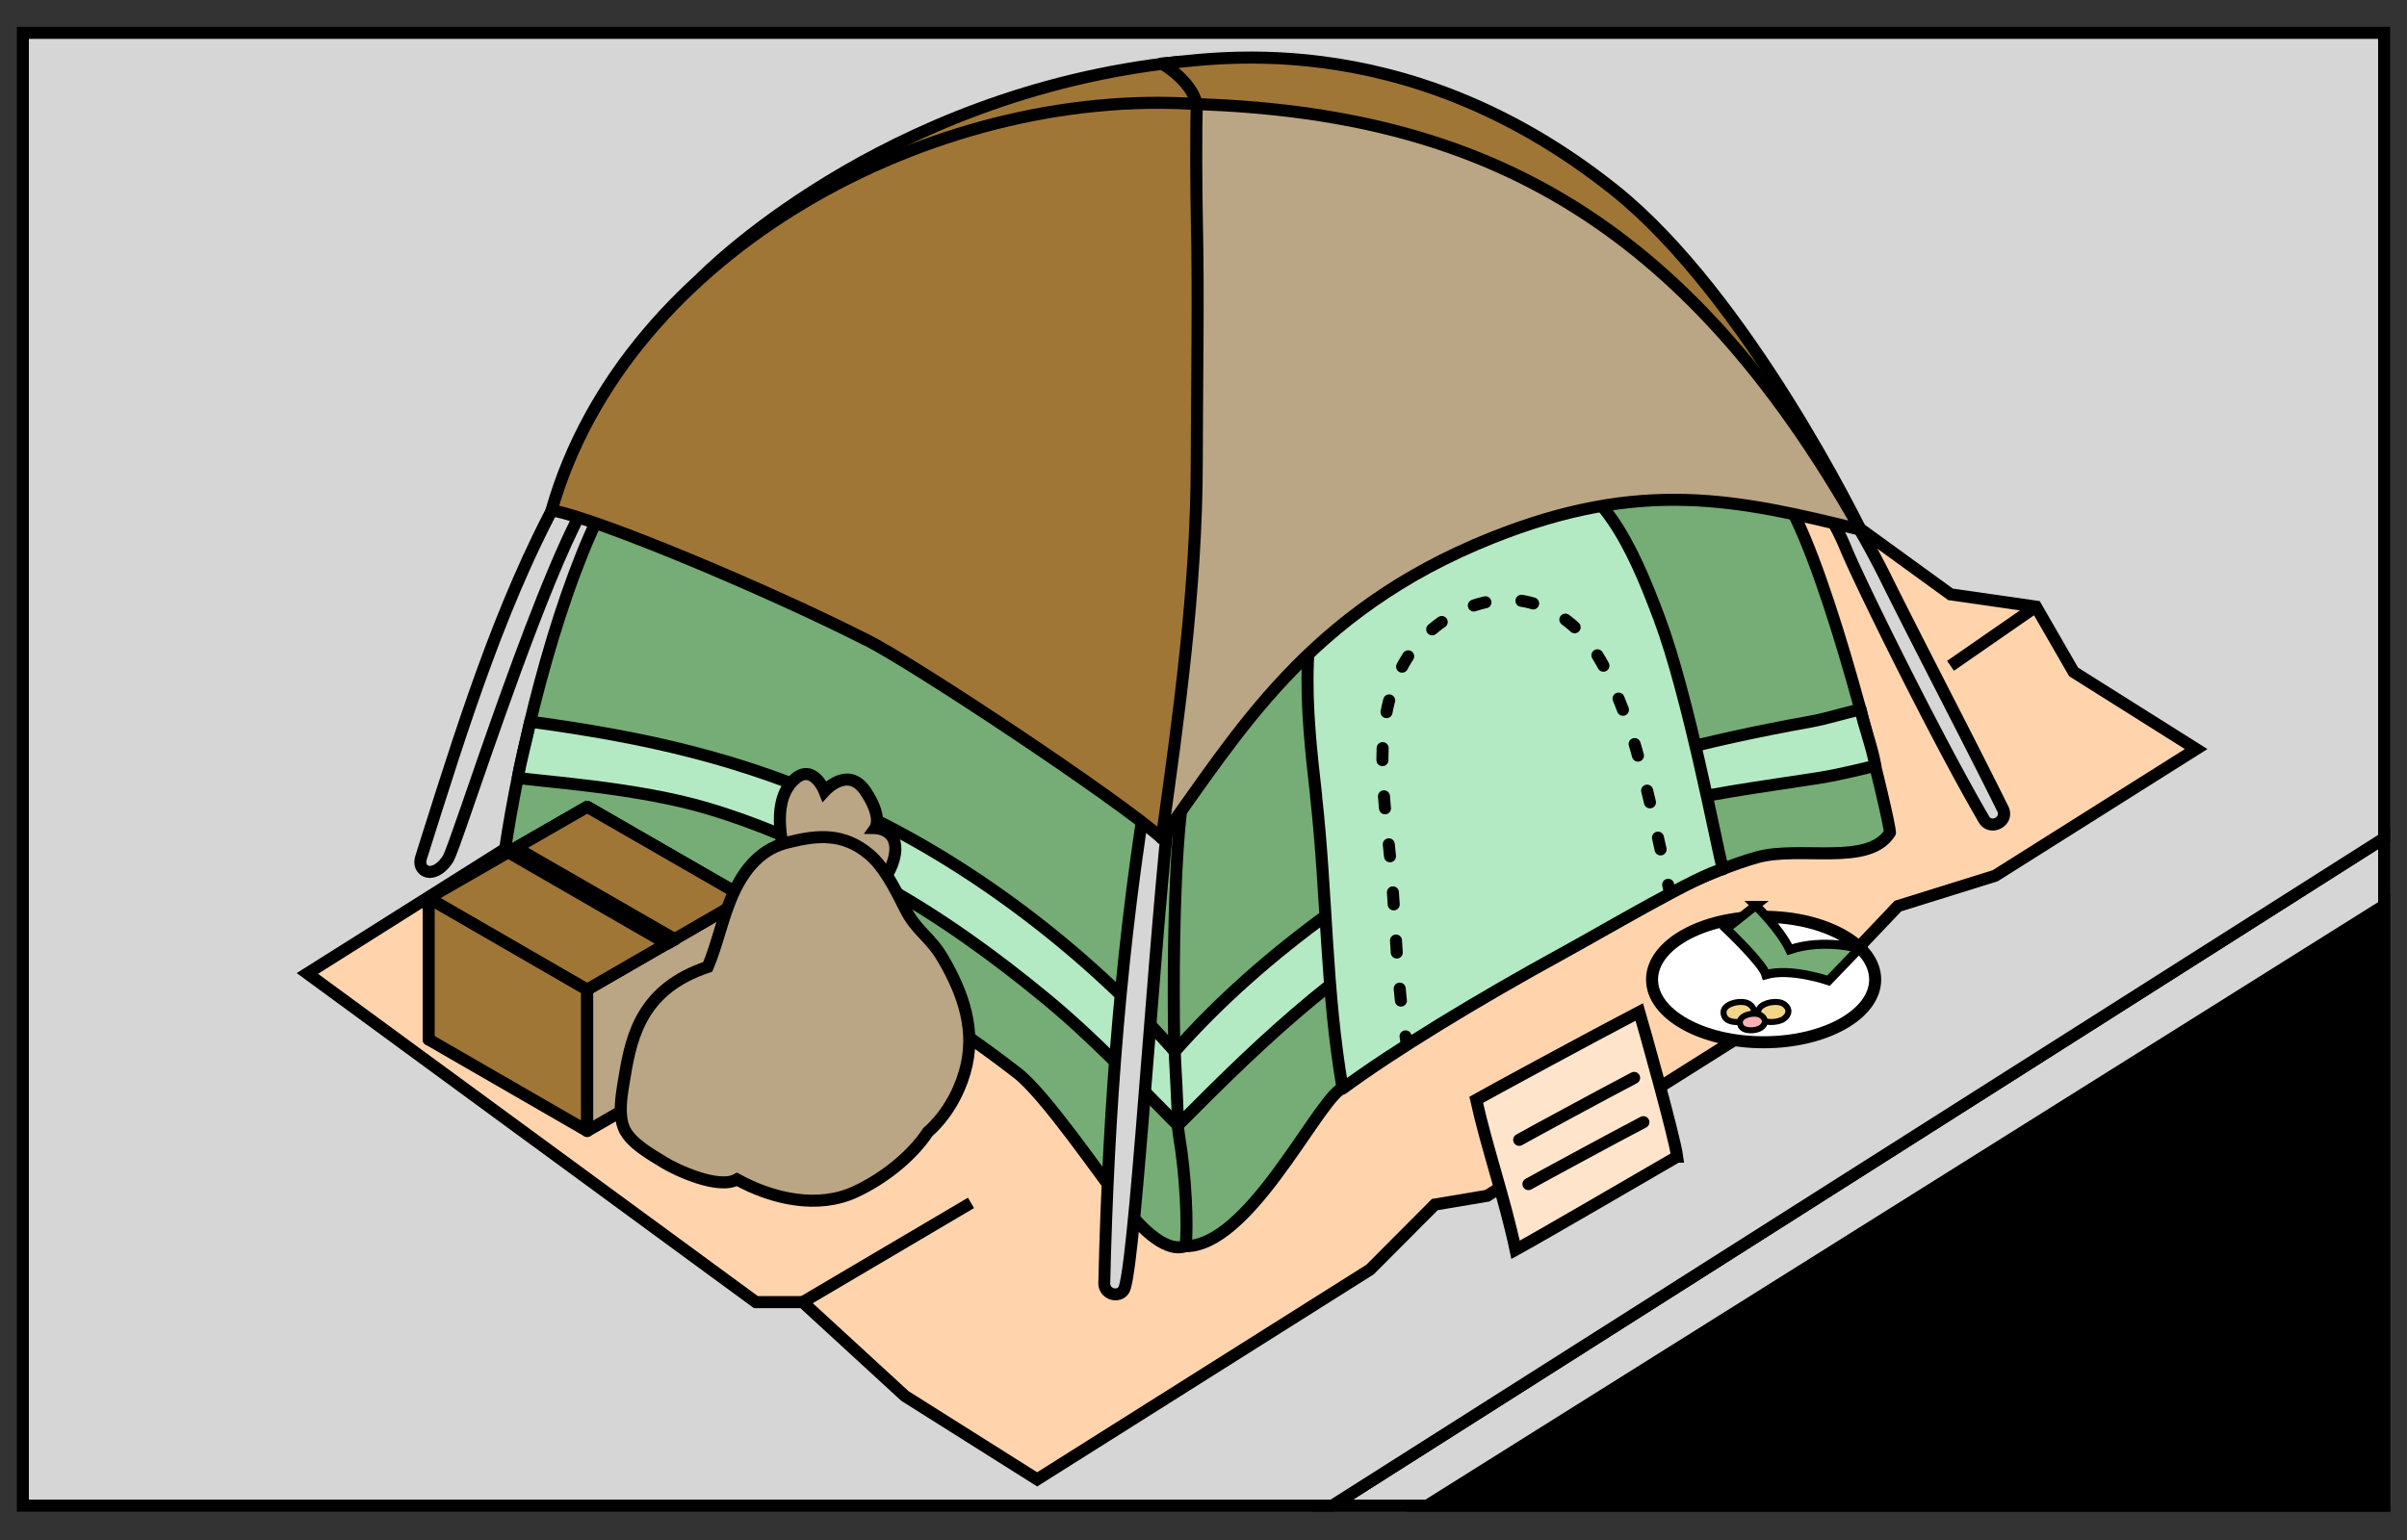 <svg xmlns="http://www.w3.org/2000/svg" id="Calque_1" data-name="Calque 1" viewBox="0 0 200 128"><rect x="0" y="0" width="200" height="128" fill="#333333" stroke="none"/><defs><style>.cls-1,.cls-11,.cls-14,.cls-15,.cls-2,.cls-3,.cls-4,.cls-5,.cls-6,.cls-8,.cls-9{stroke:#000}.cls-1,.cls-2,.cls-3,.cls-4,.cls-5,.cls-6,.cls-8{stroke-linecap:round}.cls-1,.cls-2,.cls-3,.cls-4,.cls-5,.cls-6{stroke-linejoin:round}.cls-1{fill:#76ac75}.cls-15,.cls-2{fill:#baa584}.cls-3{fill:#a07637}.cls-4{fill:#b4eac3}.cls-5{fill:#fff}.cls-6{fill:none}.cls-11,.cls-14,.cls-15,.cls-8,.cls-9{stroke-miterlimit:10}.cls-14,.cls-19{fill:#d6d6d6}.cls-11,.cls-8{fill:#fee4cb}.cls-9{fill:#f3d587;stroke-width:.5px}</style></defs><path d="M110.71 125.14h87.39V69.67l-87.39 55.47z" class="cls-14"/><path d="M64.3 2.73h133.8v66.94l-87.39 55.47H1.9V2.73h62.4z" class="cls-14"/><path d="M118.59 125.14h79.51V75.26l-79.51 49.88z" style="stroke-miterlimit:10;stroke:#000"/><path d="m25.54 80.91 37.27 27.32h3.89l8.49 7.8 10.99 6.93 27.66-17.44 5.38-5.4 4.35-.73 28.04-17.67 6.09-6.41 8.08-2.52 16.7-10.53-10.18-6.41-3.13-5.43-7.1-1.02-40.23-29.19-96.3 60.7z" style="fill:#ffd4ad;stroke-miterlimit:10;stroke:#000"/><path d="m66.7 108.23 13.98-8.25M104.01 81.74l-3.44-4.46M169.17 50.42l-7.1 4.92" class="cls-11"/><path d="M100.53 41.36c-.02-.94-.02-1.87-.01-2.81-.49-3.47-.55-7.03-.56-10.2-.01-4.99-.4-15.1.5-20.1-4.97-1.78-16.13 1.27-20.87 3.09-16.76 6.44-26.54 24.64-29.93 31.74-3.63 7.61-6.53 19.49-7.73 27.77 2.17 3.55 5.91.2 9.66.79 3.93.62 10.96 3.59 14.41 5.53 6.36 3.59 12.77 7.55 18.55 12.03 2.28 1.77 6.75 8.3 8.92 11.13.91 1.19 3.22 3.9 5.04 3.24 2.24-.81 3.06-5.25 3.89-7.29 1.21-2.96 1.67-6.16 1.79-9.34.3-7.44-.82-14.98-1.67-22.36-.89-7.72-1.83-15.46-2-23.24Z" class="cls-1"/><path d="M98.91 30.5c-.36-4.98-1.48-17.92-2.38-22.91 5.14 0 11.58.56 16.47 1.95 27.25 7.75 32.85 26.44 36.23 33.55 3.63 7.61 7.79 25.11 7.81 26.11-1.76 2.84-7.47 1.07-11.02 2.05-3.83 1.06-9.68 3.98-13.13 5.93-6.36 3.59-15.79 8.91-21.57 13.39-2.28 1.77-7.67 13.01-12.81 13.01.2-1.68.02-5.87-.53-9.1-.54-3.15-.71-19.6.14-26.97.89-7.72 1.3-29.81.78-37.01Z" class="cls-1"/><path d="M43.03 64.65c1.89.31 9.95.79 15.86 2.57 5.19 1.56 9.49 3.64 14.24 6.24 4.92 2.69 9.58 6.08 13.75 9.52 4.06 3.35 7.28 6.82 10.98 10.54.03-2.27 0-4.15-.26-6.13-7.22-8.23-17.09-15.79-27.15-20.33-8.93-4.03-16.73-5.76-26.39-7.08-.25 1.31-.75 3.01-1.03 4.66Z" class="cls-4"/><path d="M155.81 63.67c-.68.11-2.51.65-4.86 1.02-4.2.66-10.04 1.39-13.83 2.54-5.19 1.56-9.49 3.64-14.24 6.24-4.92 2.69-9.58 6.08-13.75 9.52-4.06 3.35-7.56 6.82-11.26 10.54-.03-2.27-.2-4.46-.26-6.13 7.22-8.23 17.89-15.79 27.96-20.33 7.52-3.4 16.5-5.59 24.8-7.08 1.55-.28 2.85-.73 4.23-1.02.25 1.31.94 3.04 1.23 4.7Z" class="cls-4"/><path d="M109.35 66.15c.93 8.3.79 16.1 2.21 24.33 4.24-3.13 11.16-7.35 18.47-11.35 3.27-1.79 11.13-6.43 13.12-6.89-.5-1.91-2.87-14.44-5.28-20.86-2.37-6.32-4.67-11.13-10.25-13.34-5.85-2.31-12.76 1.1-16.03 6.3-4 6.37-3.03 14.74-2.23 21.81Z" class="cls-4"/><path d="M165.57 68.53c-.3 0-.57-.15-.71-.4-4.08-7-10.37-19.81-11.45-22.45-.66-1.59-1.16-2.4-1.73-3.32-.47-.75-.95-1.53-1.57-2.81-.11-.23-.1-.48.04-.69.15-.24.43-.39.72-.39s.55.16.67.42c.44.93.99 1.84 1.69 3 .95 1.56 2.12 3.49 3.54 6.35 1.26 2.53 2.95 5.83 4.65 9.16 1.8 3.52 3.66 7.16 5 9.87.14.28.12.58-.03.83-.17.27-.49.45-.81.45Z" class="cls-19"/><path d="M150.86 38.96c.09 0 .17.04.22.13 1.05 2.23 2.79 4.4 5.24 9.35 2.6 5.25 7.06 13.78 9.65 19.03.15.31-.14.56-.4.56a.31.31 0 0 1-.28-.16c-3.97-6.81-10.29-19.64-11.42-22.39-1.21-2.93-1.94-3.32-3.31-6.16-.09-.2.12-.37.31-.37m0-1c-.46 0-.9.24-1.15.63-.22.36-.25.8-.06 1.18.63 1.3 1.14 2.13 1.6 2.86.56.91 1.05 1.7 1.69 3.25 1.1 2.65 7.4 15.5 11.48 22.51.24.41.67.65 1.15.65s.98-.26 1.24-.68c.25-.4.27-.89.06-1.32-1.35-2.73-3.21-6.38-5.02-9.91-1.66-3.25-3.38-6.6-4.63-9.13-1.43-2.88-2.61-4.83-3.56-6.39-.69-1.14-1.24-2.04-1.67-2.95-.2-.43-.63-.7-1.12-.7Z"/><path d="M92.68 107.59c-.26 0-.51-.1-.68-.29a.904.904 0 0 1-.25-.62c.36-15.62 1.59-29.51 3.77-42.46.04-.25.24-.54.96-.54.23 0 .46.03.69.08.25.06.42.31.38.57-.62 3.68-1.37 13.14-2.09 22.28-.76 9.63-1.48 18.73-2 20.42-.1.34-.41.55-.77.55Z" class="cls-19"/><path d="M96.48 64.18c.17 0 .37.02.57.07-1.27 7.58-3.09 39.44-4.08 42.64-.04.14-.16.2-.29.2-.21 0-.43-.15-.43-.4.33-14.23 1.4-28.35 3.76-42.39.01-.07.2-.12.47-.12m0-1c-1.17 0-1.41.67-1.45.95-2.18 12.97-3.41 26.88-3.77 42.53 0 .37.13.72.39.98.27.28.65.44 1.04.44.59 0 1.08-.35 1.25-.9.5-1.62 1.1-8.84 2.03-20.53.72-9.13 1.47-18.58 2.08-22.24.09-.52-.24-1.01-.75-1.14-.27-.06-.54-.1-.81-.1Z"/><path d="M35.73 72.47c-.26 0-.5-.11-.64-.31-.12-.16-.23-.45-.09-.9l.6-1.91c3.25-10.26 6.6-20.88 11.95-30a.495.495 0 0 1 .67-.19c.39.21.92.52 1.15.65.12.07.21.19.23.33.03.14 0 .28-.09.4-2.89 3.91-7.72 17.91-10.32 25.42-1.22 3.53-1.77 5.11-1.98 5.44-.43.67-.99 1.06-1.49 1.06Z" class="cls-19"/><path d="M47.98 39.61c.39.21.91.51 1.13.64-4.06 5.49-11.64 29.84-12.32 30.89-.37.57-.79.83-1.07.83-.24 0-.37-.2-.25-.56 3.38-10.65 6.85-22.16 12.51-31.8m0-1c-.34 0-.68.18-.86.49-5.38 9.17-8.74 19.81-12 30.1l-.6 1.91c-.22.68 0 1.13.16 1.34.24.33.62.52 1.04.52.67 0 1.39-.48 1.91-1.29.23-.36.59-1.37 2.03-5.54 2.59-7.49 7.41-21.45 10.25-25.29.17-.23.23-.52.18-.79-.06-.28-.23-.52-.47-.66-.23-.13-.77-.44-1.16-.66-.15-.08-.31-.12-.48-.12Z"/><path d="M98.06 5.13s1.43 1.5 1.39 3.52c-.04 2.02-41.16 14.43-41.16 14.43S73.16 7.74 98.06 5.13Z" class="cls-3"/><path d="M96.53 5.28s2.41 1.34 2.92 3.37c.51 2.02 55.14 35.38 55.14 35.38s-9.44-19.45-20.46-28.24C116.37 1.62 99.65 5.12 96.53 5.28Z" class="cls-3"/><path d="M71.98 53.17c4 2.02 20.88 13.22 24.55 16.5 2.15-9.73 5.9-21.64 6.48-31.6.92-15.84-3.44-29.52-3.56-29.42C77.62 7.19 52 20.73 45.83 42.41c3.84.68 18.01 6.64 26.15 10.77Z" class="cls-3"/><path d="M96.53 69.67c6.29-8.63 12.1-18.84 27.42-24.96 12.41-4.96 20.35-3.23 30.64-.68-14.81-26.24-31.94-34.57-55.14-35.38-.09 1.99-.05 7.6 0 9.78.14 6.32 0 13.61-.01 20.07-.02 10.42-1.47 20.86-2.91 31.18Z" class="cls-2"/><path d="m35.62 74.64 13.17-7.58v11.75L35.62 86.4V74.64zM48.79 78.81l13.17 7.61V74.66l-13.17-7.6v11.75z" class="cls-5"/><path d="M35.62 86.4 48.79 94V82.25l-13.17-7.61V86.4z" class="cls-3"/><path d="M61.96 86.4 48.79 94V82.25l13.17-7.61V86.4z" class="cls-2"/><path d="m35.62 74.64 13.17-7.58 13.17 7.58-13.17 7.61-13.17-7.61z" class="cls-3"/><path d="m42.26 70.85.66-.36 13.18 7.59-.67.37-13.17-7.6z" class="cls-6"/><path d="M65.19 71.06c-.07-.55-1.13-4.1.57-6.02 1.7-1.93 2.75.72 2.75.72s1.94-2.17 3.4 0 .82 3.07.82 3.07 2 .04 1.62 2.22c-.37 2.18-2.45 3.55-2.45 3.55s-6.49-1.77-6.72-3.55Z" class="cls-15"/><path d="M78.33 79.64c-1.04-1.79-2.18-2.24-3.11-4.09-1-1.99-1.83-3.57-3.02-4.56-2.09-1.75-4.23-1.59-6.53-1.02-.13.03-.27.07-.4.1-2.34.62-3.72 2.61-4.58 4.75-.75 1.86-1.14 3.78-1.88 5.54-5.36 1.8-6.32 5.55-6.9 9.08-.06.35-.13.75-.19 1.17-.16 1.06-.25 2.24.11 3.13.51 1.26 2.28 2.22 3.36 2.89.99.61 4.52 2.27 6.04 1.4 2.97 1.63 6.73 2.48 9.86 1.02 2.17-1.01 4.57-2.8 6.01-4.96 1.47-1.3 2.53-3.13 3.06-4.96.99-3.43-.09-6.51-1.82-9.48Z" class="cls-15"/><path d="M155.81 81.42c0 2.88-4.15 5.21-9.27 5.21s-9.27-2.33-9.27-5.21 4.15-5.22 9.27-5.22 9.27 2.33 9.27 5.22Z" style="stroke-miterlimit:10;fill:#fff;stroke:#000"/><path d="m145.89 75.26-2.45 1.94s3.01 2.85 3.29 3.81c2.04-.59 5.2.5 5.2.5l2.57-2.67s-2.92-.86-5.79.09c-.83-1.75-2.83-3.67-2.83-3.67Z" style="stroke-width:.75px;stroke-miterlimit:10;fill:#76ac75;stroke:#000"/><path d="M148.17 83.42c-.62-.38-2.54.02-2 1.09.3.6 1.56.5 2.02.19.52-.36.58-.91-.02-1.28ZM145.3 83.42c-.62-.38-2.54.02-2 1.09.3.6 1.56.5 2.02.19.52-.36.58-.91-.02-1.28Z" class="cls-9"/><path d="M146.29 84.37c-.51-.31-2.1.02-1.65.9.25.5 1.29.42 1.67.16.43-.3.48-.75-.02-1.06Z" style="fill:#fab0b4;stroke-width:.5px;stroke-miterlimit:10;stroke:#000"/><path d="M138.72 74.02c-.03-.11-.07-.27-.11-.48" class="cls-6"/><path d="M137.98 70.6c-.71-3.29-1.8-8.07-2.9-11.01-1.64-4.37-3.23-7.7-7.09-9.23-4.04-1.6-8.83.76-11.09 4.36-2.76 4.41-2.09 10.2-1.54 15.09.57 5.07.56 9.87 1.22 14.84" style="stroke-dasharray:0 0 1 3.01;fill:none;stroke-linejoin:round;stroke-linecap:round;stroke:#000"/><path d="M116.79 86.14c.03.16.05.33.08.49" class="cls-6"/><path d="M139.36 96.14c-.24-1.74-2.78-10.78-3.15-12.03-3.59 1.87-12.68 6.8-13.55 7.3.86 3.91 2.36 8.19 3.27 12.47 2.23-1.22 10.79-6.22 13.42-7.74Z" class="cls-11"/><path d="M136.55 93.27c-2.53 1.32-8.94 4.8-9.55 5.15M135.78 89.59c-2.53 1.32-8.94 4.8-9.55 5.15" class="cls-8"/><path d="M-804.41-998.25h2244.45v5948.74H-804.41z" style="stroke:#fff;stroke-width:8px;fill:none;stroke-linejoin:round;stroke-linecap:round"/></svg>